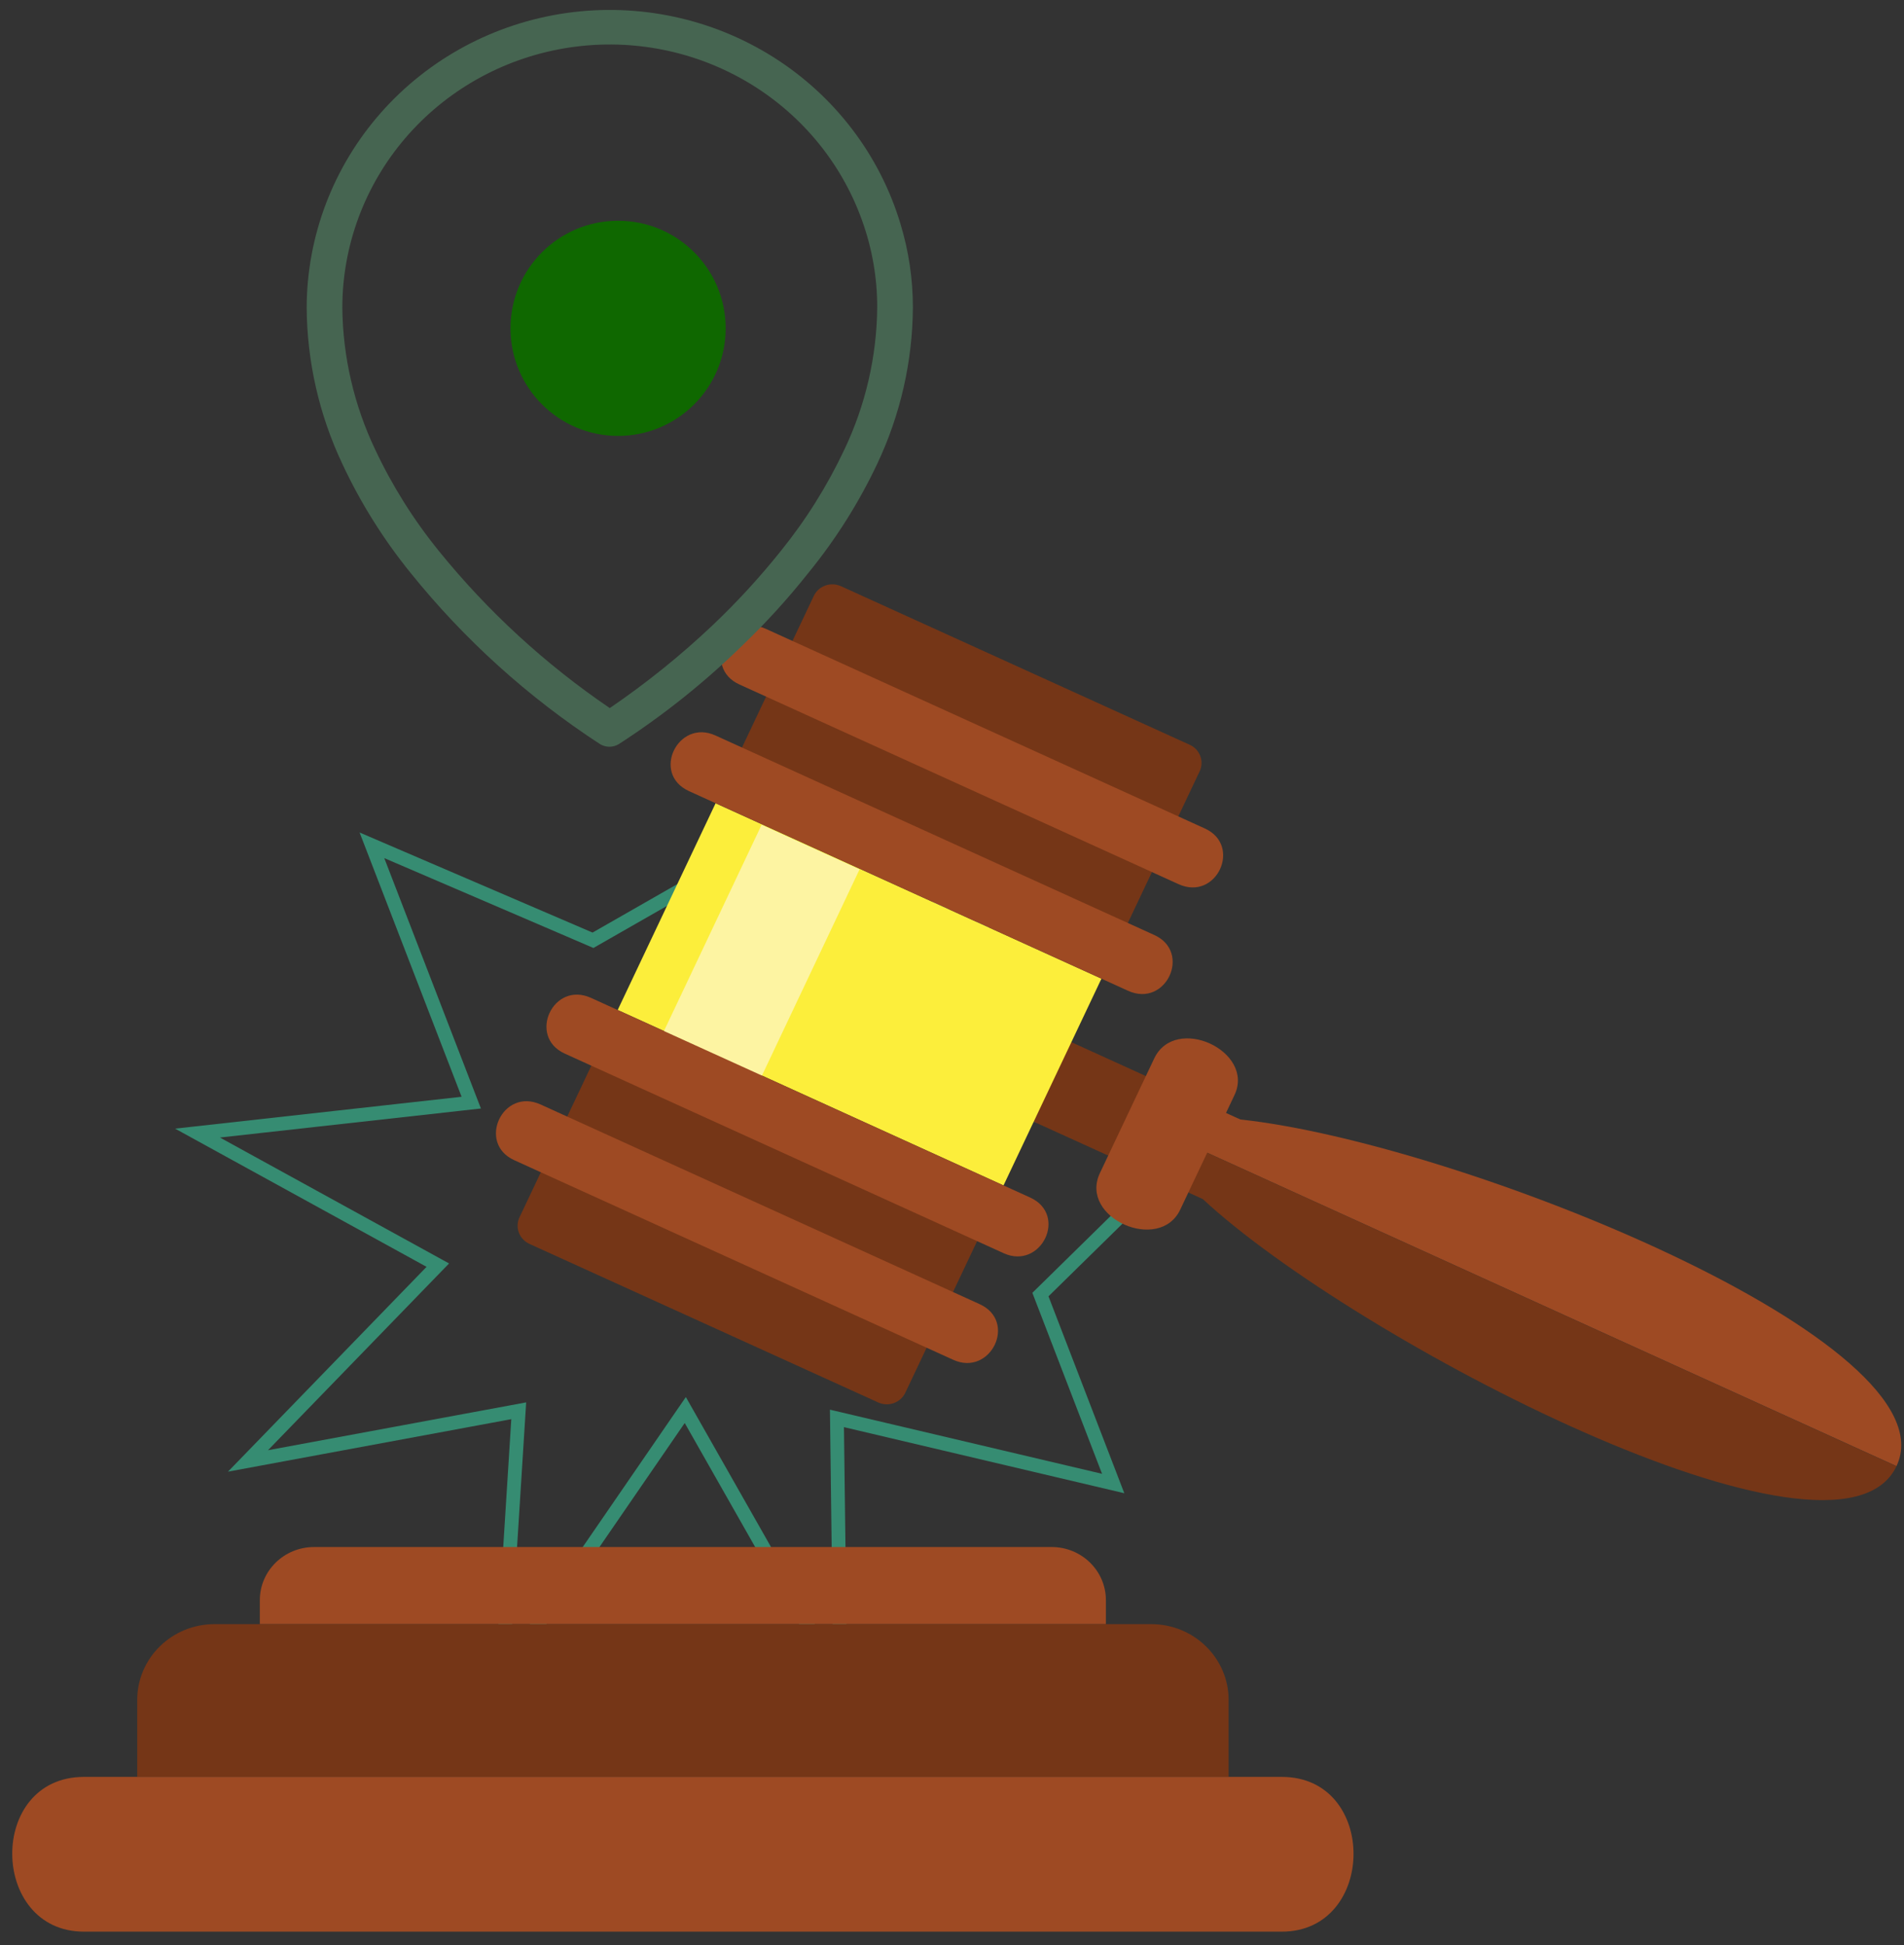 <svg width="138" height="141" viewBox="0 0 138 141" fill="none" xmlns="http://www.w3.org/2000/svg">
<rect x="0" y="0" width="138" height="141" fill="#333333" stroke="none"/>
<path d="M43.195 68.031L51.533 63.262L55.864 72.183L56.099 72.668L56.565 72.396L73.179 62.723L66.342 77.768L66.101 78.297L66.661 78.456L85.601 83.831L75.643 93.606L75.409 93.836L75.527 94.142L80.682 107.531L61.284 102.958L60.661 102.811L60.669 103.451L60.903 121.988L50.063 102.898L49.669 102.204L49.216 102.862L36.383 121.531L37.557 102.898L37.597 102.258L36.967 102.375L17.973 105.895L31.277 92.172L31.733 91.702L31.158 91.386L14.316 82.13L33.511 79.995L34.156 79.923L33.922 79.318L26.957 61.27L42.75 68.056L42.979 68.155L43.195 68.031Z" stroke="#368C72"/>
<path d="M80.154 117.723V115.985C80.154 113.859 78.395 112.134 76.224 112.134H22.765C20.591 112.134 18.832 113.859 18.832 115.985V117.723H80.154Z" fill="#9E4A23"/>
<path d="M89.049 128.794V123.221C89.049 120.183 86.538 117.723 83.438 117.723H15.552C12.456 117.723 9.945 120.183 9.945 123.221V128.794H89.049Z" fill="#753617"/>
<path d="M92.901 140.014H6.088C-0.772 140.014 -0.922 128.796 6.088 128.796H92.901C99.89 128.794 99.783 140.014 92.901 140.014Z" fill="#9E4A23"/>
<path d="M86.994 79.822L85.629 82.704L137.456 106.271C141.679 97.352 105.85 82.856 89.905 81.145C89.924 81.156 87.093 79.868 86.994 79.822Z" fill="#9E4A23"/>
<path d="M85.63 82.705L84.266 85.588L87.179 86.914C98.054 97.044 133.152 115.366 137.453 106.278C137.457 106.274 85.637 82.709 85.63 82.705Z" fill="#753617"/>
<path d="M83.234 85.085L73.195 80.52L75.925 74.755L85.96 79.32L83.234 85.085Z" fill="#753617"/>
<path d="M89.474 79.375L85.542 87.678C84.038 90.853 78.182 88.275 79.72 85.03L83.653 76.727C85.184 73.492 90.983 76.19 89.474 79.375Z" fill="#9E4A23"/>
<path d="M72.733 85.926L44.77 73.207L51.866 58.223L79.832 70.937L72.733 85.926Z" fill="#FCEE3B"/>
<path d="M55.2 59.785L48.105 74.77L55.207 77.999L62.302 63.013L55.2 59.785Z" fill="#FDF4A2"/>
<path d="M86.228 53.984L60.95 42.489C60.208 42.153 59.328 42.468 58.983 43.195L52.484 56.917L80.45 69.633L86.948 55.911C87.292 55.185 86.972 54.32 86.228 53.984Z" fill="#753617"/>
<path d="M81.757 71.814L49.94 57.344C47.177 56.087 49.144 52.076 51.853 53.309L83.671 67.777C86.382 69.014 84.516 73.069 81.757 71.814Z" fill="#9E4A23"/>
<path d="M85.419 64.087L53.601 49.618C50.837 48.361 52.804 44.351 55.511 45.583L87.328 60.052C90.043 61.284 88.176 65.342 85.419 64.087Z" fill="#9E4A23"/>
<path d="M38.373 90.162L63.649 101.654C64.393 101.993 65.271 101.677 65.617 100.949L72.115 87.227L44.153 74.513L37.653 88.234C37.309 88.961 37.634 89.823 38.373 90.162Z" fill="#753617"/>
<path d="M42.84 72.332L74.661 86.8C77.422 88.058 75.457 92.07 72.746 90.838L40.93 76.367C38.217 75.133 40.083 71.077 42.84 72.332Z" fill="#9E4A23"/>
<path d="M39.183 80.058L70.999 94.527C73.763 95.784 71.798 99.796 69.089 98.564L37.269 84.093C34.558 82.861 36.422 78.803 39.183 80.058Z" fill="#9E4A23"/>
<path d="M65.26 16.212C63.762 11.23 60.493 6.945 56.051 4.141C51.609 1.337 46.29 0.201 41.068 0.941C35.845 1.681 31.068 4.247 27.608 8.17C24.149 12.093 22.238 17.112 22.227 22.308C22.255 26.218 23.136 30.076 24.811 33.622C26.127 36.439 27.785 39.088 29.748 41.512C33.632 46.341 38.268 50.534 43.485 53.933C43.69 54.06 43.928 54.127 44.17 54.127C44.412 54.127 44.65 54.06 44.855 53.933C48.076 51.85 51.076 49.454 53.811 46.781C55.523 45.137 57.12 43.381 58.592 41.525C60.571 39.097 62.246 36.444 63.58 33.622C65.256 30.076 66.137 26.218 66.165 22.308C66.169 20.243 65.864 18.189 65.26 16.212ZM61.203 32.578C59.964 35.211 58.411 37.689 56.576 39.959C55.064 41.849 53.424 43.635 51.665 45.305C49.343 47.505 46.845 49.518 44.196 51.324C39.526 48.149 35.354 44.316 31.816 39.947C29.978 37.682 28.425 35.208 27.189 32.578C25.66 29.361 24.849 25.859 24.811 22.308C24.813 17.806 26.43 13.45 29.378 10.008C32.325 6.567 36.412 4.262 40.918 3.5C45.423 2.739 50.057 3.57 54 5.847C57.944 8.124 60.943 11.701 62.469 15.944C63.21 17.986 63.586 20.139 63.58 22.308C63.542 25.859 62.732 29.361 61.203 32.578Z" fill="#466551"/>
<circle cx="44.798" cy="23.798" r="7.798" fill="#0F6800"/>
</svg>
